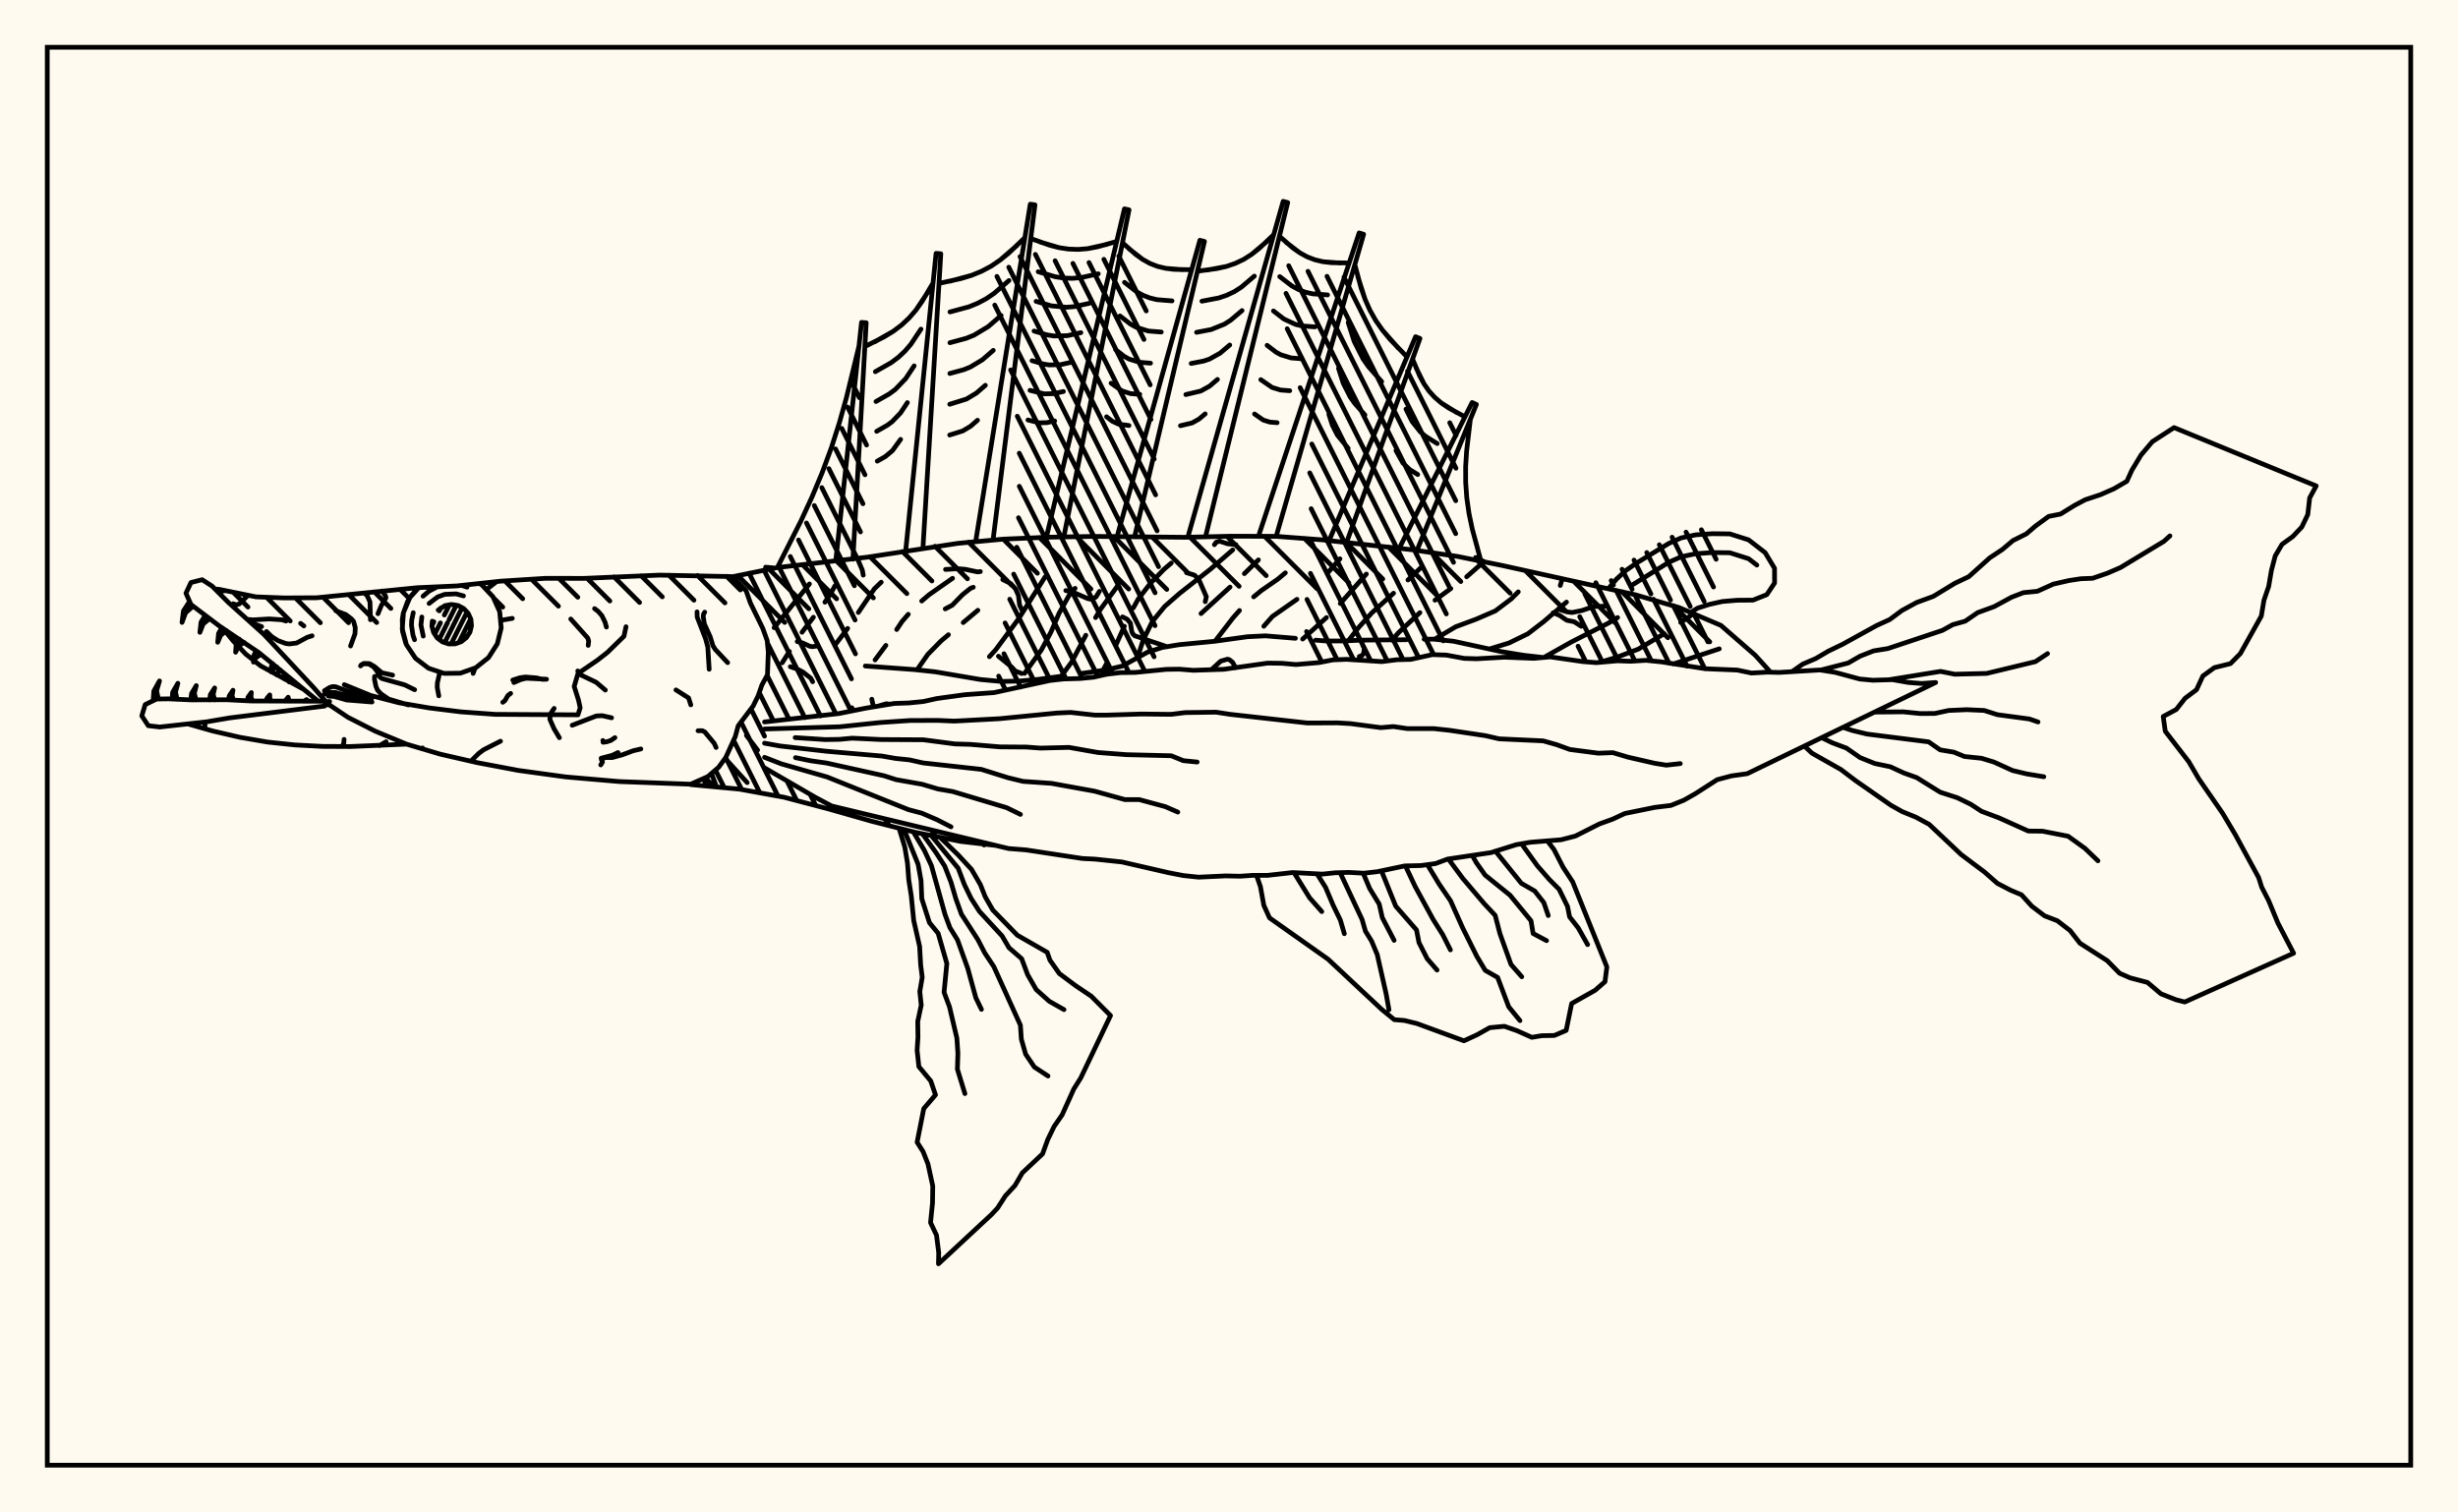 <svg xmlns="http://www.w3.org/2000/svg" width="520" height="320"><rect x="0" y="0" width="520" height="320" fill="floralwhite"/><rect x="10" y="10" width="500" height="300" stroke="black" stroke-width="1" fill="none"/><path stroke="black" stroke-width="1" fill="none" stroke-linecap="round" stroke-linejoin="round" d="
M 154.93 122.03 164.46 120.08 183.6 117.87 202.64 114.96 212.23 114.07 221.86 113.66 231.49 113.49 250.75 113.68 260.38 113.45 270.01 113.48 279.62 114.21 298.77 116.32 308.3 117.72 317.74 119.63 345.96 125.84 355.2 128.54 364.07 132.32 371.33 138.64 374.57 142.22 
M 210.67 178.88 203.23 178.02 193.79 176.14 184.45 173.77 175.19 171.13 165.87 168.68 156.39 166.96 146.11 166 
M 183.06 140.91 193.45 141.67 197.85 142.14 207.42 143.77 211.83 144.18 215.76 144.09 219.52 143.75 224.97 143.02 
M 228.61 142.51 234.09 141.73 237.43 140.92 242.78 137.98 245.92 136.98 249.46 136.4 256.95 135.68 263.96 134.71 267.71 134.53 274.05 135.05 
M 278.32 135.44 280.4 135.61 284.25 135.61 287.95 135.44 297.54 135.35 
M 301.29 135.24 303.2 135.22 307.5 135.67 317.56 137.86 322.35 138.65 326.45 139.11 
M 334.68 139.95 335.25 140.01 
M 149.84 165.2 151.13 166.46 
M 153.4 160.45 158.07 165.58 
M 157.91 155.6 160.27 158.7 
M 171.24 123.55 163.77 132.8 
M 176.64 123.94 175.65 125.76 174.51 127.41 
M 172.08 130.59 169.67 133.77 
M 167 137.83 165.48 140.23 
M 187.13 173.22 188.16 174.71 
M 186.43 123.18 184.99 124.56 181.58 129.59 
M 179.32 132.96 176.89 136.16 
M 180.2 149.74 180.59 150.34 
M 197.03 175.6 197.94 176.96 
M 201.52 122.35 196.52 125.85 194.99 127.16 
M 192.15 129.97 190.83 131.49 189.7 133.19 
M 187.41 136.55 185.12 139.63 
M 206.87 129.12 203.77 131.72 
M 200.65 134.29 199.1 135.59 196.28 138.46 194.01 141.71 
M 221.09 122.06 215.54 130.85 210.67 137.45 209.31 138.94 
M 227.44 124.47 226.13 126.04 224.06 129.74 222.32 133.76 220.31 137.51 216.75 142.47 
M 236.53 123.83 232.85 128.86 231.77 130.67 
M 229.71 134.4 226.71 140.08 224.49 143.09 
M 247.79 119.13 246.22 120.47 243.36 123.44 240.81 126.72 239.77 128.6 
M 237.86 132.5 236.06 136.52 
M 234.22 140.18 233.31 141.86 
M 260.79 116.35 256.08 120.42 249.52 125.57 246.4 128.3 243.77 131.52 241.84 135.43 240.64 139.16 
M 266.22 118.46 263.25 121.37 
M 260.22 124.21 254.08 129.82 
M 271.92 121.2 270.32 122.54 266.84 124.95 265.22 126.28 
M 262.22 129.17 260.84 130.73 257.04 135.67 
M 283.47 118.23 280.74 121.37 
M 274.38 126.8 269.17 130.44 267.36 132.5 
M 289.06 121.45 283.54 127.69 
M 280.62 130.66 275.58 135.21 
M 300.84 119.86 297.86 122.71 
M 294.81 125.51 290.19 129.69 287.41 132.78 285.23 135.58 
M 313.41 119.28 310.28 122.03 
M 306.93 124.52 303.58 126.99 
M 300.39 129.62 295.87 133.85 294.45 135.46 
M 321.2 125.22 319.72 126.71 316.35 129.25 312.25 131.02 307.98 132.6 303.55 135.22 
M 331.4 127.39 326.58 131.52 323.22 134.1 319.24 136.04 315.06 137.32 
M 342.21 130.66 340.36 131.79 332.47 135.81 326.62 139.1 
M 358.27 129.85 355.56 131.71 
M 352.08 134.07 346.59 137.34 342.35 138.95 338.54 140.12 
M 363.72 137.28 353.97 140.49 
M 261.47 115.23 259.7 115.05 258.02 114.5 257.29 114.72 256.91 115.24 
M 330.49 122.47 330.08 123.88 
M 151.59 166.5 150.67 164.05 
M 216.39 129.48 215.7 128.03 215.45 125.99 214.84 124.6 213.8 123.45 212.14 122.63 
M 172.86 136.69 171.8 136.82 171.29 136.72 169.76 136.02 168.66 135.74 
M 188.19 148.99 187.51 148.89 186.07 149.31 
M 205.9 124.25 205.31 124.48 203.62 125.83 201.46 128.04 199.97 128.83 
M 256.26 141.7 258.25 139.88 259.67 139.46 260.07 139.57 260.76 140.12 261.2 140.91 261.24 141.32 
M 207.4 120.93 206.79 121 204.26 120.46 202.61 120.32 200.03 120.48 
M 184.43 147.94 184.78 149.54 
M 287.56 138.91 288.15 138.69 288.48 138.24 288.63 137.17 288.29 136.53 
M 339.49 128.25 337.17 128.32 334.63 129.18 332.59 129.59 331.57 129.47 330.13 129.04 
M 251 121.16 252.68 121.68 253.59 122.55 255.21 126.26 254.97 127.3 
M 232.59 125.12 231.85 126.32 231.11 126.69 230.65 126.76 230.12 126.65 227.01 125.3 225.47 124.95 
M 246.92 136.84 240.05 134.51 239.65 134.1 239.43 133.61 239.15 131.84 238.45 131.01 237.47 130.52 
M 182.62 121.69 182.43 120.63 181.37 118.13 
M 211.22 138.84 213.97 141.08 214.79 141.98 216.16 142.5 
M 334.51 132.51 333.05 131.56 331.45 131.23 329.94 130.21 328.57 129.64 
M 171.92 144.24 171.53 143.5 169.88 142.2 168.66 141.56 167.2 141.06 
M 161.97 120 163.76 120.17 
M 176.84 118.36 182.26 68.21 183.25 68.29 180.44 118.32 
M 191.64 116.14 198.03 53.61 199.03 53.69 195.25 115.99 
M 206.49 114.06 217.96 43.2 218.95 43.34 210.09 114.2 
M 221.47 113.24 237.88 44.19 238.85 44.4 225.06 113.57 
M 236.45 113.07 253.84 50.84 254.81 51.09 240.03 113.55 
M 251.42 113.2 271.46 42.6 272.42 42.86 255.02 113.6 
M 266.41 112.92 287.53 49.28 288.48 49.57 269.98 113.48 
M 281.38 113.9 299.47 71.24 300.4 71.61 284.89 114.74 
M 296.29 115.47 311.43 85.16 312.34 85.57 299.77 116.45 
M 312.18 117.95 313.8 118.74 
M 164.45 120.09 169.44 110.22 171.78 105.15 173.93 100.01 175.86 94.79 177.56 89.49 179.07 84.11 181.72 73.22 
M 182.97 73.32 187.05 71.27 188.96 70.1 190.72 68.78 192.32 67.28 193.77 65.61 195.06 63.79 197.4 59.86 
M 198.65 59.96 203.29 58.94 205.52 58.26 207.65 57.39 209.67 56.32 211.57 55.03 213.38 53.57 216.82 50.28 
M 218.06 50.46 222.05 51.88 224.06 52.4 226.07 52.7 228.09 52.77 230.12 52.61 232.15 52.23 236.23 51.09 
M 237.46 51.36 240.25 53.82 241.72 54.87 243.26 55.73 244.88 56.36 246.6 56.77 248.39 56.99 252.11 57.07 
M 253.32 57.38 257.46 56.82 259.45 56.37 261.34 55.72 263.13 54.87 264.82 53.79 266.42 52.53 269.45 49.66 
M 270.67 49.98 273.49 52.44 274.97 53.48 276.52 54.33 278.16 54.96 279.88 55.37 281.68 55.58 285.42 55.64 
M 286.62 56.01 287.96 60.98 288.8 63.36 289.82 65.65 291.04 67.81 292.48 69.86 294.09 71.81 297.66 75.51 
M 298.83 75.97 300.35 79.55 301.25 81.2 302.3 82.72 303.54 84.08 304.94 85.28 306.5 86.34 309.92 88.19 
M 311.06 88.71 310.27 95.42 310.06 98.75 310.07 102.08 310.31 105.38 310.78 108.67 311.47 111.95 313.23 118.46 
M 185.04 72.33 188.96 70.1 190.72 68.78 192.32 67.28 193.77 65.61 196.26 61.86 
M 185.18 78.64 188.55 76.72 190.07 75.58 191.44 74.3 192.68 72.86 194.83 69.63 
M 185.32 84.95 188.14 83.34 189.41 82.39 191.6 80.11 193.39 77.41 
M 185.46 91.26 187.73 89.96 188.75 89.2 190.52 87.36 191.96 85.18 
M 185.59 97.57 187.32 96.58 188.8 95.34 190.53 92.96 
M 200.99 59.49 205.52 58.26 207.65 57.39 209.67 56.32 211.57 55.03 215.12 51.96 
M 200.97 66 204.97 64.92 206.85 64.15 208.64 63.2 210.32 62.06 213.45 59.35 
M 200.96 72.51 204.43 71.57 206.06 70.91 209.07 69.1 211.79 66.74 
M 200.94 79.02 203.88 78.22 205.27 77.66 207.82 76.13 210.13 74.13 
M 200.92 85.53 204.48 84.42 206.57 83.16 208.46 81.52 
M 200.91 92.04 203.68 91.17 205.32 90.19 206.8 88.91 
M 220.06 51.21 224.06 52.4 226.07 52.7 228.09 52.77 230.12 52.61 234.19 51.7 
M 219.63 57.49 223.23 58.55 225.04 58.83 226.85 58.89 228.68 58.74 232.35 57.93 
M 219.19 63.76 222.4 64.71 225.62 65.01 227.24 64.88 230.5 64.16 
M 218.76 70.04 221.56 70.87 222.97 71.08 225.81 71.02 228.66 70.38 
M 218.33 76.31 220.73 77.02 221.94 77.21 224.37 77.15 226.81 76.61 
M 217.9 82.59 220.91 83.33 222.93 83.29 224.97 82.83 
M 217.47 88.86 219.88 89.46 221.49 89.42 223.12 89.06 
M 238.84 52.63 241.72 54.87 243.26 55.73 244.88 56.36 246.6 56.77 250.23 57.07 
M 237.89 59.74 240.43 61.72 241.79 62.47 243.23 63.03 244.74 63.4 247.95 63.66 
M 236.94 66.85 239.15 68.57 240.33 69.22 242.89 70.03 245.67 70.25 
M 235.99 73.96 237.86 75.42 238.86 75.97 241.04 76.65 243.4 76.84 
M 235.05 81.07 237.4 82.72 239.18 83.28 241.12 83.43 
M 234.1 88.18 235.29 89.11 236.61 89.73 238.84 90.03 
M 255.41 57.14 259.45 56.37 261.34 55.72 263.13 54.87 264.82 53.79 267.96 51.14 
M 254.27 63.72 257.84 63.04 259.51 62.47 261.1 61.72 262.59 60.77 265.36 58.42 
M 253.14 70.31 256.23 69.72 259.06 68.57 260.35 67.75 262.76 65.71 
M 252 76.9 254.63 76.39 255.86 75.98 258.12 74.72 260.16 72.99 
M 250.87 83.48 254.03 82.73 255.89 81.7 257.56 80.28 
M 249.73 90.07 252.2 89.48 253.65 88.67 254.96 87.57 
M 272.06 51.25 274.97 53.48 276.52 54.33 278.16 54.96 279.88 55.37 283.53 55.65 
M 270.73 58.52 273.29 60.49 274.67 61.24 276.11 61.8 277.64 62.16 280.86 62.4 
M 269.4 65.79 271.62 67.5 274.07 68.63 275.39 68.95 278.19 69.16 
M 268.06 73.06 269.95 74.51 270.96 75.06 273.15 75.73 275.52 75.92 
M 266.73 80.33 269.11 81.97 270.9 82.52 272.85 82.67 
M 265.4 87.59 267.26 88.88 268.66 89.31 270.18 89.43 
M 287.25 58.52 288.8 63.36 289.82 65.65 291.04 67.81 292.48 69.86 295.84 73.68 
M 285.21 68.23 286.48 72.23 288.34 75.9 289.52 77.59 292.3 80.74 
M 283.17 77.94 284.17 81.09 285.63 83.98 286.57 85.31 288.75 87.79 
M 281.13 87.65 281.86 89.95 282.93 92.06 285.21 94.85 
M 299.56 77.78 301.25 81.2 302.3 82.72 303.54 84.08 304.94 85.28 308.18 87.29 
M 297.44 86.56 298.74 89.18 300.49 91.38 301.57 92.3 304.05 93.85 
M 295.33 95.33 296.79 97.96 298.2 99.33 299.92 100.4 
M 161.74 152.75 177.47 150.97 183.27 149.81 189.23 148.83 192.27 148.73 195.36 148.42 198.15 147.8 204.12 146.98 210.3 146.54 222.15 143.97 225.06 143.65 228.42 143.56 231.33 143.28 234.15 142.65 237.02 142.31 240.19 142.27 246.72 141.62 249.5 141.58 252.43 141.82 258.88 141.61 268.18 140.3 271.09 140.33 274.17 140.6 279.02 140.19 281.99 139.61 284.88 139.5 292.36 139.98 295.53 139.58 298.45 139.51 303.04 138.5 305.97 138.6 309.76 139.3 312.39 139.38 318.28 139.05 324.51 139.29 327.95 138.98 334.88 139.98 337.71 140.2 342.19 139.81 344.99 139.91 348.22 139.71 351.45 140.03 360.77 141.49 367.54 141.77 370.53 142.4 373.89 142.21 376.39 142.27 385.04 141.75 388.21 142.25 393.42 143.66 396.21 143.92 400.37 143.8 403.69 144.39 406.55 144.61 409.5 144.4 369.64 163.69 366.3 164.16 363.28 164.96 358.64 167.94 356.21 169.31 353.49 170.41 350.09 170.82 343.75 172.11 341.15 173.32 338.35 174.33 333.28 176.89 330.27 177.67 323.78 178.2 320.77 178.71 315.43 180.39 306.25 181.76 303.69 182.71 300.59 183.13 297.17 183.21 291.36 184.43 288.51 184.75 285.36 184.58 282.45 184.66 279.75 184.94 273.46 184.61 268.1 185.21 265.11 185.2 262.32 185.39 259.27 185.32 253.58 185.59 250.35 185.25 247.2 184.64 237.33 182.37 231.66 181.77 229.01 181.64 217.05 179.82 213.37 179.53 175.95 170.53 172.48 168.69 161.74 162.46 
M 161.74 154.24 177.65 153.77 186.19 152.87 192.53 152.44 198.48 152.42 201.89 152.57 211.46 152.06 223.6 150.86 226.48 150.73 231.64 151.3 234.11 151.3 241.47 151.07 247.76 151.14 250.7 150.77 257.24 150.68 260.17 151.13 276.59 152.97 282.9 152.94 285.7 153.1 292.11 153.95 294.78 153.72 297.69 154.15 303.34 154.16 306.6 154.51 314.24 155.65 317.15 156.32 326.46 156.75 329.27 157.54 332.1 158.57 338.16 159.36 341.19 159.24 344.42 160.2 350.09 161.5 352.52 161.89 355.47 161.56 
M 168.22 156.06 174.61 156.48 177.6 156.43 180.3 156.18 186.39 156.47 195.33 156.52 202.04 157.4 205.26 157.49 211.51 158.02 217.15 158.06 220.09 158.28 226.16 158.13 232.27 159.21 238.3 159.67 247.78 159.9 250.34 160.94 253.26 161.23 
M 161.74 157.24 165.07 157.84 174.77 158.94 186.56 159.96 189.49 160.47 192.39 160.77 195.29 161.42 207.6 162.78 213.25 164.55 216.43 165.32 222.45 165.74 231.59 167.4 237.99 169.18 240.99 169.17 246.53 170.67 249.17 171.82 
M 168.29 160.3 171.48 160.96 174.86 161.44 187.01 164.13 189.6 164.96 195.08 165.93 198.4 166.92 201.56 167.47 212.95 170.88 215.88 172.31 
M 161.74 160.23 165.28 161.61 174.98 164.39 192.19 171.3 195.02 172.05 198.27 173.45 201.19 174.94 
M 199.06 177.34 202.74 180.92 205.53 183.94 207.4 187.16 208.43 189.75 210.03 192.54 215.22 197.87 221.54 201.49 222.12 203.15 224.11 205.98 227.57 208.56 230.86 210.77 234.94 214.87 228.64 228.06 227.16 230.42 224.7 235.88 223.01 238.32 221.66 241.1 220.56 244.13 216.28 248.15 214.73 250.82 212.7 253.01 211.05 255.58 209.77 256.95 198.54 267.39 198.59 265.02 198.12 261.33 196.86 258.68 197.28 254.5 197.33 250.93 196.31 246.25 195.29 243.67 194.02 241.67 195.43 234.55 197.91 231.65 196.9 228.7 194.39 225.67 194.02 222.22 194.2 219.38 194.15 216.12 194.89 212.66 194.59 209.79 195.1 206.78 194.77 204.14 194.55 200.25 193.3 194.75 192.78 189.53 192.25 186.15 191.99 182.67 191.41 179.21 190.23 175.33 
M 197.11 176.9 202.71 183.7 204.01 187.13 205.44 190.08 207.21 192.84 211.99 198.02 213.45 200.51 216.14 202.85 217.4 206.22 219.21 209.37 221.98 211.85 225.09 213.61 
M 195.17 176.45 197.98 180.34 199.86 183.25 201.18 186.63 202.21 190.13 203.39 193.42 206.87 198.8 208.34 201.64 210.25 204.52 215.87 216.9 216.07 219.86 216.98 223.04 218.82 225.76 221.71 227.66 
M 193.22 176.01 195.54 179.9 197.05 183.15 199.92 193.47 200.96 196.27 202.56 198.86 204.73 204.88 206.44 211.11 207.63 213.56 
M 191.28 175.57 194.23 182.87 194.85 186.32 195.01 190.15 196.63 195.22 198.47 197.47 200.31 203.86 199.72 209.95 200.87 213.02 202.43 219.65 202.65 222.87 202.54 226.22 204.13 231.38 
M 327.35 177.92 328.74 179.72 330.68 183.49 332.71 186.59 339.94 204.58 339.54 207.7 337.46 209.52 332.49 212.32 331.33 218.01 328.83 219.08 326.14 219.13 324.07 219.48 320.94 218.08 318.26 217.14 315.16 217.43 312.49 218.93 309.7 220.21 299.76 216.56 297.12 215.91 294.97 215.74 292.28 213.54 280.95 202.94 268.57 194.2 267.37 191.55 266.65 187.6 265.82 185.2 
M 321.88 178.52 325.23 183.17 327.75 186.06 329.84 188.16 331.62 191.79 332.05 193.98 333.88 196.32 335.87 199.86 
M 316.36 180.07 321.85 186.89 324.68 188.52 326.6 190.97 327.54 193.71 
M 311.46 181 312.34 182.54 314.18 185.15 319.45 189.4 323.89 194.81 324.34 197.51 327.18 199.02 
M 306.41 181.73 309.45 185.84 313.97 191.17 316.31 193.67 317.32 197.55 319.66 204.06 321.94 206.66 
M 301.97 182.94 304.44 187.03 306.86 190.57 309.43 196.31 312.44 202.36 314.21 205.31 316.83 206.8 319.17 213.01 321.56 215.94 
M 297.33 183.21 299.38 187.56 303.18 194.52 305.23 197.78 306.84 200.97 
M 292.25 184.25 295.27 191.72 299.67 196.76 300.19 199.43 301.92 202.83 304.01 205.24 
M 288.39 184.75 289.77 188.01 291.78 191.29 292.43 194.15 294.93 198.96 
M 283.51 184.63 288.16 194.56 288.86 197 290.17 199.12 291.36 201.97 293.24 210.27 293.84 213.64 
M 278.64 184.91 280.43 187.75 282.02 191.51 283.56 194.68 284.4 197.55 
M 273.76 184.64 277.05 189.95 279.63 192.87 
M 379.08 142.12 381.38 140.51 384.12 139.34 386.83 137.75 389.78 136.33 397 132.35 399.78 131.08 402.34 129.18 405.48 127.47 409 126.18 413.56 123.41 416.5 122.01 420.94 118.03 423.61 116.26 425.85 114.37 428.69 112.95 430.63 111.29 433.4 109.26 435.92 108.76 438.86 106.94 441.15 105.73 444.34 104.67 447.22 103.41 449.94 101.83 451 99.5 452.93 96.29 455.33 93.45 459.94 90.47 490 102.81 488.62 105.35 488.22 108.87 486.95 111.51 485.05 113.52 482.78 115.16 481.33 117.62 480.52 120.72 479.95 124.07 478.95 126.99 478.39 130.34 473.96 138.28 471.86 140.41 468.47 141.25 466.02 143.03 464.68 145.93 462.26 147.74 460.4 150.11 457.64 151.59 458.07 154.71 463.05 161.17 465.16 164.78 470.21 172.08 472.9 176.61 477.83 185.68 478.47 187.7 479.94 190.55 481.89 195.27 485.22 201.68 462.2 212 460.33 211.52 457.16 210.27 454.31 207.86 450.63 206.89 448.41 205.92 445.8 203.26 440.02 199.56 437.94 196.89 435.24 194.81 432.53 193.77 429.83 191.72 427.66 189.32 425.35 188.35 422.56 186.9 419.84 184.51 414.89 180.8 408.13 174.42 405.31 172.89 402.43 171.72 400.04 170.38 392.52 165.14 389.45 162.81 383.34 159.36 381.72 157.84 
M 385.19 141.77 391.01 140.27 393.51 138.83 396.36 137.71 399.39 137.22 410.93 133.37 413.12 132.16 415.74 131.43 418.4 129.61 421.87 128.35 425.57 126.35 428.06 125.39 431.02 125.1 434.4 123.58 437.7 122.83 440.26 122.44 442.7 122.35 445.87 121.26 448.6 120.08 457.78 114.54 459.06 113.38 
M 399.54 143.83 410.53 142.05 413.54 142.65 420.29 142.48 430.6 139.99 433.17 138.29 
M 396.56 150.66 402.67 150.61 406.24 150.97 409.32 150.95 412.25 150.32 416.08 150.15 419.76 150.32 422.56 151.21 429.32 152.12 431.15 152.75 
M 389.88 153.89 391.89 154.56 394.99 155.31 408.01 156.96 410.44 158.65 413.36 159.14 415.6 160.06 419.18 160.43 421.82 161.23 425.76 163.02 428.75 163.74 432.38 164.34 
M 385.38 156.07 387.61 157.15 390.62 158.28 393.51 160.29 396.62 161.54 399.91 162.23 402.75 163.54 405.48 164.52 410.46 167.61 414.07 168.78 416.93 170.17 419.21 171.66 422.87 173.03 429.1 175.83 432.1 175.86 437.51 176.92 441.08 179.49 443.83 182.13 
M 340.27 124.53 341.98 122.52 343.92 120.73 346.12 119.19 353.07 114.96 355.65 113.81 358.74 113.16 362.22 112.92 365.95 112.96 369.92 114.22 373.42 116.92 375.41 120.23 375.42 123.35 373.78 125.81 370.85 126.97 367.47 127 364.38 127.26 361.64 127.87 359.1 128.68 357.92 129.43 
M 345.02 123.95 353.07 118.95 355.65 117.8 358.74 117.15 362.22 116.91 365.95 116.95 369.92 118.21 371.67 119.56 
M 45.48 124.63 46.36 124.69 54.14 126.28 60.13 126.51 67.01 126.47 88.21 124.35 96.64 123.97 105.93 122.96 115.37 122.36 123.61 122.37 139.52 121.68 154.89 121.99 157.85 125.01 158.76 127.6 161.36 132.93 162.3 135.53 162.54 137.99 162.36 142.77 161.18 144.94 160.4 147.19 159.33 149.38 156.17 153.56 155.55 155.84 153.54 160.26 152.01 162.36 149.74 164.31 146.11 165.92 131.04 165.36 119.69 164.38 109.64 163 101.01 161.37 93.13 159.56 85.99 157.44 79.41 154.71 73.62 151.77 68.9 148.61 
M 64.33 145.89 55.12 140.87 51.99 138.39 49.3 135.57 47.15 132.92 
M 132.43 132.6 132 134.62 128.49 138.05 126.4 139.68 122.27 142.5 121.47 145.24 122.38 148.1 122.74 149.75 122.27 151.24 104.73 151.14 97.49 150.61 90.86 149.79 84.43 148.7 78.43 147.15 72.83 144.86 
M 67.3 148.34 54.78 138.09 46.37 132.42 40.4 127.9 39.34 125.51 40.4 123.25 42.77 122.65 44.87 124.01 48.33 127.48 55.83 134.22 66.27 145.39 69 148.5 
M 68.7 149.38 48.59 151.89 43.72 152.72 33.78 153.82 31.37 153.54 30 151.46 30.72 149.07 33.14 147.9 35.64 147.86 40.42 148.08 47.95 148.05 53.07 148.31 68.65 148.37 
M 85.98 136.4 85.1 133.06 85.35 129.61 86.71 126.43 88.6 124.34 
M 101.39 123.46 101.92 123.74 104.29 126.26 105.71 129.41 106.03 132.85 105.21 136.21 103.35 139.13 100.65 141.28 97.39 142.43 93.93 142.47 90.65 141.38 87.9 139.28 85.98 136.4 
M 85.85 136.11 85.16 133.6 85.11 131.01 85.32 129.72 86.22 127.28 86.88 126.17 88.48 124.34 
M 87.7 135.35 87.36 134.35 87.05 132.27 87.1 131.21 87.43 129.63 
M 89.5 126.14 90.76 125.07 92.51 124.16 
M 97.66 123.86 98.81 124.23 
M 89.54 134.58 89.05 132.23 89.24 130.54 
M 90.78 127.68 92.58 126.3 94.09 125.75 96.49 125.65 98.05 126.08 
M 91.73 133.82 91.37 132.48 91.45 131.42 
M 92.7 129.07 94.15 128.13 95.51 127.89 96.88 128.1 98.1 128.75 99.05 129.76 99.62 131.02 99.75 132.4 99.42 133.74 98.67 134.9 97.59 135.76 96.29 136.23 94.91 136.24 93.59 135.8 92.49 134.97 91.73 133.82 
M 93.25 128.63 92.94 129.24 
M 91.79 131.55 91.38 132.36 
M 95.08 127.97 94 130.12 
M 93.17 131.78 91.97 134.18 
M 96.53 128.05 95 131.11 
M 94.68 131.75 92.91 135.29 
M 97.77 128.57 94.07 135.96 
M 98.8 129.5 95.43 136.24 
M 99.58 130.93 97.07 135.95 
M 49.4 125.37 52.46 128.44 
M 56.38 126.36 61.4 131.38 
M 62.49 126.49 67.77 131.76 
M 68.34 126.35 73.74 131.75 
M 73.84 125.86 79.69 131.71 
M 79.19 125.22 82.69 128.73 
M 84.64 124.69 86.61 126.66 
M 104.39 126.48 106.36 128.45 
M 106.81 122.91 110.58 126.68 
M 112.44 122.55 118.14 128.25 
M 118.24 122.37 122.24 126.36 
M 124.2 122.34 129.02 127.16 
M 129.89 122.04 135.31 127.47 
M 135.64 121.81 140.11 126.28 
M 141.51 121.69 146.81 126.99 
M 147.56 121.75 153.37 127.56 
M 153.73 121.93 156.62 124.82 
M 69.47 147.28 70.68 147.35 73.34 148.1 78.7 148.53 
M 52.47 125.96 50.63 127.78 49.9 127.98 49.34 127.74 
M 118.34 156.08 117.22 154.21 116.32 152.17 116.43 151.06 117.23 149.88 
M 83.06 142.84 80.78 142.34 79.23 141.03 78.15 140.4 76.97 140.36 76.39 140.69 
M 62.22 144.74 61.94 144.24 61.41 143.85 60.25 143.71 
M 77.09 125.47 77.71 126.08 78.27 127.35 78.37 131.12 
M 106.37 148.59 106.83 148.22 107.45 147.14 108.03 146.71 
M 135.57 158.46 133.96 158.84 131.65 159.7 129.49 160.29 128.06 160.28 127.43 160.53 
M 92.83 147.22 92.5 145.44 92.53 144.48 93.05 142.17 
M 87.72 145.93 85.61 144.9 80.74 143.54 80.27 143.13 79.76 142.02 79.05 141.1 78.06 140.5 77.21 140.42 
M 60.51 131.4 59.63 131.13 56.94 130.95 53.53 131.15 52.27 131.04 
M 59.32 141.75 58.82 142.2 58.56 142.81 
M 130.09 156.07 129.22 156.66 128.37 156.94 127.59 157.05 127.54 156.67 
M 88.13 124.36 88.51 124.44 
M 80.26 142.51 79.1 141.07 78.08 140.46 76.79 140.45 76.27 140.9 
M 120.75 130.97 124.35 135 124.54 135.64 124.44 136.55 
M 108.48 143.88 110.02 143.39 111.17 143.24 113.49 143.43 114.77 143.73 115.6 143.71 
M 130.74 159.22 129.52 159.81 127.18 160.42 
M 121.05 153.45 126.16 151.48 127.41 151.42 129.38 151.87 
M 122.23 141.96 122.83 142.78 126.13 144.36 128.06 146 
M 55.34 132.57 53.22 131.82 
M 68.6 146.89 69.53 146.52 70.84 146.49 73.74 147.28 75.84 147.39 78.6 147.85 
M 71.02 129.21 73.15 130.02 74.37 130.96 74.8 131.48 75.16 132.8 75.1 134.09 74.16 136.68 
M 89.39 158.25 89.43 158.46 
M 86.39 149.15 82.22 147.91 80.57 146.78 79.86 145.99 79.53 145.22 79.22 143.73 79.25 143.12 
M 47.66 124.98 46.05 125.2 
M 63.59 131.89 64.29 132.43 
M 108.71 144.41 110.16 143.78 111.31 143.5 115.62 143.71 
M 153.94 140.2 151.3 137.39 150.82 136.61 150.25 134.74 149.01 132 148.77 130.44 148.83 129.94 149.09 129.52 
M 125.78 128.77 126.55 129.36 127.34 130.27 128.01 131.66 128.29 132.67 
M 108.38 130.83 105.88 131.26 
M 151.49 158.15 151.09 157.26 149.1 154.86 148.58 154.6 147.67 154.61 
M 105.88 156.82 102.28 158.65 101.26 159.42 99.62 161.05 
M 100.51 141.33 100.09 142.48 
M 80.84 125.04 81.57 126.11 81.64 126.5 80.67 128.12 79.96 129.85 
M 62.61 144.94 62.35 144.43 61.8 143.88 
M 105.06 123.06 102.87 124.75 
M 127.09 161.84 127.46 161.23 127.21 160.66 
M 68.63 146.14 69.71 145.47 70.36 145.26 71 145.3 74.53 146.62 78.59 147.58 
M 150.03 141.6 149.74 136.89 149.28 135.17 147.49 130.55 147.46 129.46 
M 66.02 134.52 65 134.84 62.75 136.05 61.23 136.24 60.46 136.15 58.85 135.56 57.53 134.73 56.37 133.61 
M 143 145.97 145.67 147.66 146.14 149.13 
M 68.89 148.63 69.49 149.15 
M 64.95 146.39 64.96 146.39 
M 61.13 143.29 61.18 144.29 61.79 143.84 
M 57.66 140.38 57.37 141.16 57.4 142.19 57.83 141.55 58.59 141.13 
M 54.18 137.67 53.66 138.78 53.62 140.09 54.11 139.17 55.21 138.44 
M 50.59 135.19 49.95 136.4 49.84 137.99 50.4 136.79 51.61 135.89 
M 46.95 132.79 46.24 134.01 46.06 135.89 46.69 134.41 47.92 133.42 
M 43.41 130.2 42.53 131.63 42.29 133.79 42.98 132.02 44.32 130.89 
M 40.11 127.24 38.81 129.25 38.51 131.69 39.27 129.64 40.86 128.25 
M 68.66 148.5 69.73 148.42 
M 64.39 148.32 64.85 148.01 65.18 148.31 
M 60.27 148.36 60.96 147.51 61.06 147.96 61.35 148.36 
M 56.29 148.29 56.47 147.75 57.07 147.02 57.07 147.71 57.37 148.3 
M 52.3 148.25 52.48 147.49 53.18 146.53 53.08 147.45 53.42 148.3 
M 48.35 148.06 48.49 147.24 49.29 146.04 49.09 147.19 49.39 148.09 
M 44.35 148.1 44.5 146.98 45.41 145.55 45.1 146.94 45.44 148.1 
M 40.37 148.08 40.52 146.73 41.52 145.06 41.11 146.68 41.48 148.09 
M 36.41 147.9 36.53 146.47 37.63 144.57 37.12 146.43 37.48 147.96 
M 32.4 148.26 32.54 146.21 33.74 144.07 33.13 146.17 33.51 147.9 
M 39.8 153.18 44.99 154.66 50.78 156 56.59 157 62.37 157.61 68.2 157.92 74.08 157.95 85.99 157.44 
M 72.79 156.44 72.73 157.17 72.43 157.94 
M 43.35 154.19 43.37 152.76 
M 81.68 156.93 80.28 157.76 
M 156.09 121.77 166.01 131.69 
M 162.69 120.39 171.11 128.81 
M 169.75 119.46 176.99 126.7 
M 176.95 118.68 184.77 126.5 
M 184.04 117.79 191.85 125.59 
M 190.92 116.69 197.15 122.92 
M 197.8 115.58 204.67 122.46 
M 204.89 114.69 214.05 123.85 
M 212.25 114.07 219.47 121.29 
M 219.88 113.71 230.79 124.62 
M 227.68 113.53 238.78 124.63 
M 235.61 113.48 246.84 124.71 
M 243.72 113.6 251.38 121.27 
M 251.78 113.69 262.14 124.05 
M 259.55 113.47 267.87 121.79 
M 267.51 113.45 278.63 124.57 
M 275.96 113.91 285.34 123.29 
M 284.76 114.73 292.53 122.5 
M 293.73 115.72 303.99 125.98 
M 302.82 116.83 309.04 123.04 
M 312.47 118.5 319.48 125.5 
M 322.71 120.75 331.32 129.36 
M 332.98 123.04 341.96 132.02 
M 343.11 125.18 352.85 134.93 
M 354.09 128.18 361.71 135.8 
M 148.96 165.11 149.54 166.27 
M 151.35 162.92 153.18 166.58 
M 153.53 160.28 156.91 167.05 
M 155.18 156.6 160.71 167.66 
M 156.77 152.79 164.55 168.35 
M 158.87 150 161.74 155.75 
M 166.51 165.28 168.54 169.35 
M 160.62 146.54 163.63 152.54 
M 171.38 168.05 172.53 170.35 
M 162.29 142.89 166.94 152.18 
M 176.14 170.57 176.62 171.54 
M 155.31 121.93 155.8 122.92 
M 162.34 136.01 170.26 151.84 
M 158.47 121.27 173.58 151.48 
M 161.63 120.61 176.85 151.06 
M 164.84 120.04 180.04 150.45 
M 167.19 117.75 180.13 143.63 
M 168.93 114.25 180.98 138.34 
M 170.62 110.65 180.89 131.18 
M 172.27 106.97 180.75 123.93 
M 207.9 178.21 208.19 178.79 
M 173.86 103.17 181.45 118.34 
M 175.35 99.15 182.04 112.54 
M 176.76 94.98 182.56 106.58 
M 178.08 90.64 182.99 100.45 
M 179.31 86.13 183.33 94.16 
M 180.48 81.47 181.82 84.15 
M 211.27 143.05 212.72 145.95 
M 212.39 138.31 215.92 145.37 
M 212.63 131.8 219.02 144.59 
M 213.61 126.78 222.21 143.97 
M 214.45 121.47 225.53 143.64 
M 215.1 115.78 228.96 143.51 
M 215.47 109.54 232.24 143.08 
M 215.64 102.89 235.44 142.5 
M 215.63 95.89 238.83 142.29 
M 215.21 88.06 242.2 142.06 
M 213.8 78.27 244.15 138.96 
M 210.44 64.55 244.35 132.38 
M 210.9 58.48 244.36 125.42 
M 213.41 56.53 245.1 119.9 
M 215.79 54.29 244.79 112.31 
M 219.04 53.82 244.48 104.7 
M 223.21 55.17 244.18 97.12 
M 226.98 55.73 243.49 88.75 
M 230.38 55.55 243.33 81.43 
M 233.53 54.87 242.01 71.82 
M 236.68 54.18 242.49 65.79 
M 276.4 133.62 279.63 140.07 
M 276.5 126.82 282.87 139.57 
M 277.23 121.31 286.38 139.61 
M 277.32 114.5 290 139.85 
M 277.38 107.63 293.48 139.84 
M 277.08 100.05 296.83 139.55 
M 277.52 93.94 300.12 139.14 
M 275.05 82.02 303.3 138.51 
M 272.31 69.55 305.33 135.6 
M 272.06 62.07 305.98 129.9 
M 272.63 56.22 306.54 124.05 
M 276.71 57.4 307.5 118.98 
M 280.73 58.46 307.96 112.91 
M 284.32 58.64 307.97 105.94 
M 297.76 78.54 308.02 99.07 
M 306.7 89.44 308.04 92.12 
M 333.84 136.72 335.49 140.03 
M 334.2 130.48 339 140.08 
M 335.27 125.63 342.37 139.82 
M 337.6 123.29 345.88 139.85 
M 340.86 122.84 341.33 123.78 
M 341.9 124.91 349.35 139.82 
M 343.15 120.44 345.28 124.68 
M 345.84 125.81 353.1 140.33 
M 345.68 118.5 349.26 125.67 
M 349.82 126.79 356.91 140.96 
M 348.38 116.91 353.4 126.96 
M 354 128.15 360.66 141.48 
M 351.04 115.26 357.57 128.32 
M 358.19 129.56 361.31 135.8 
M 353.74 113.66 360.52 127.23 
M 356.69 112.59 362.5 124.2 
M 359.93 112.08 363.06 118.33 
"/></svg>